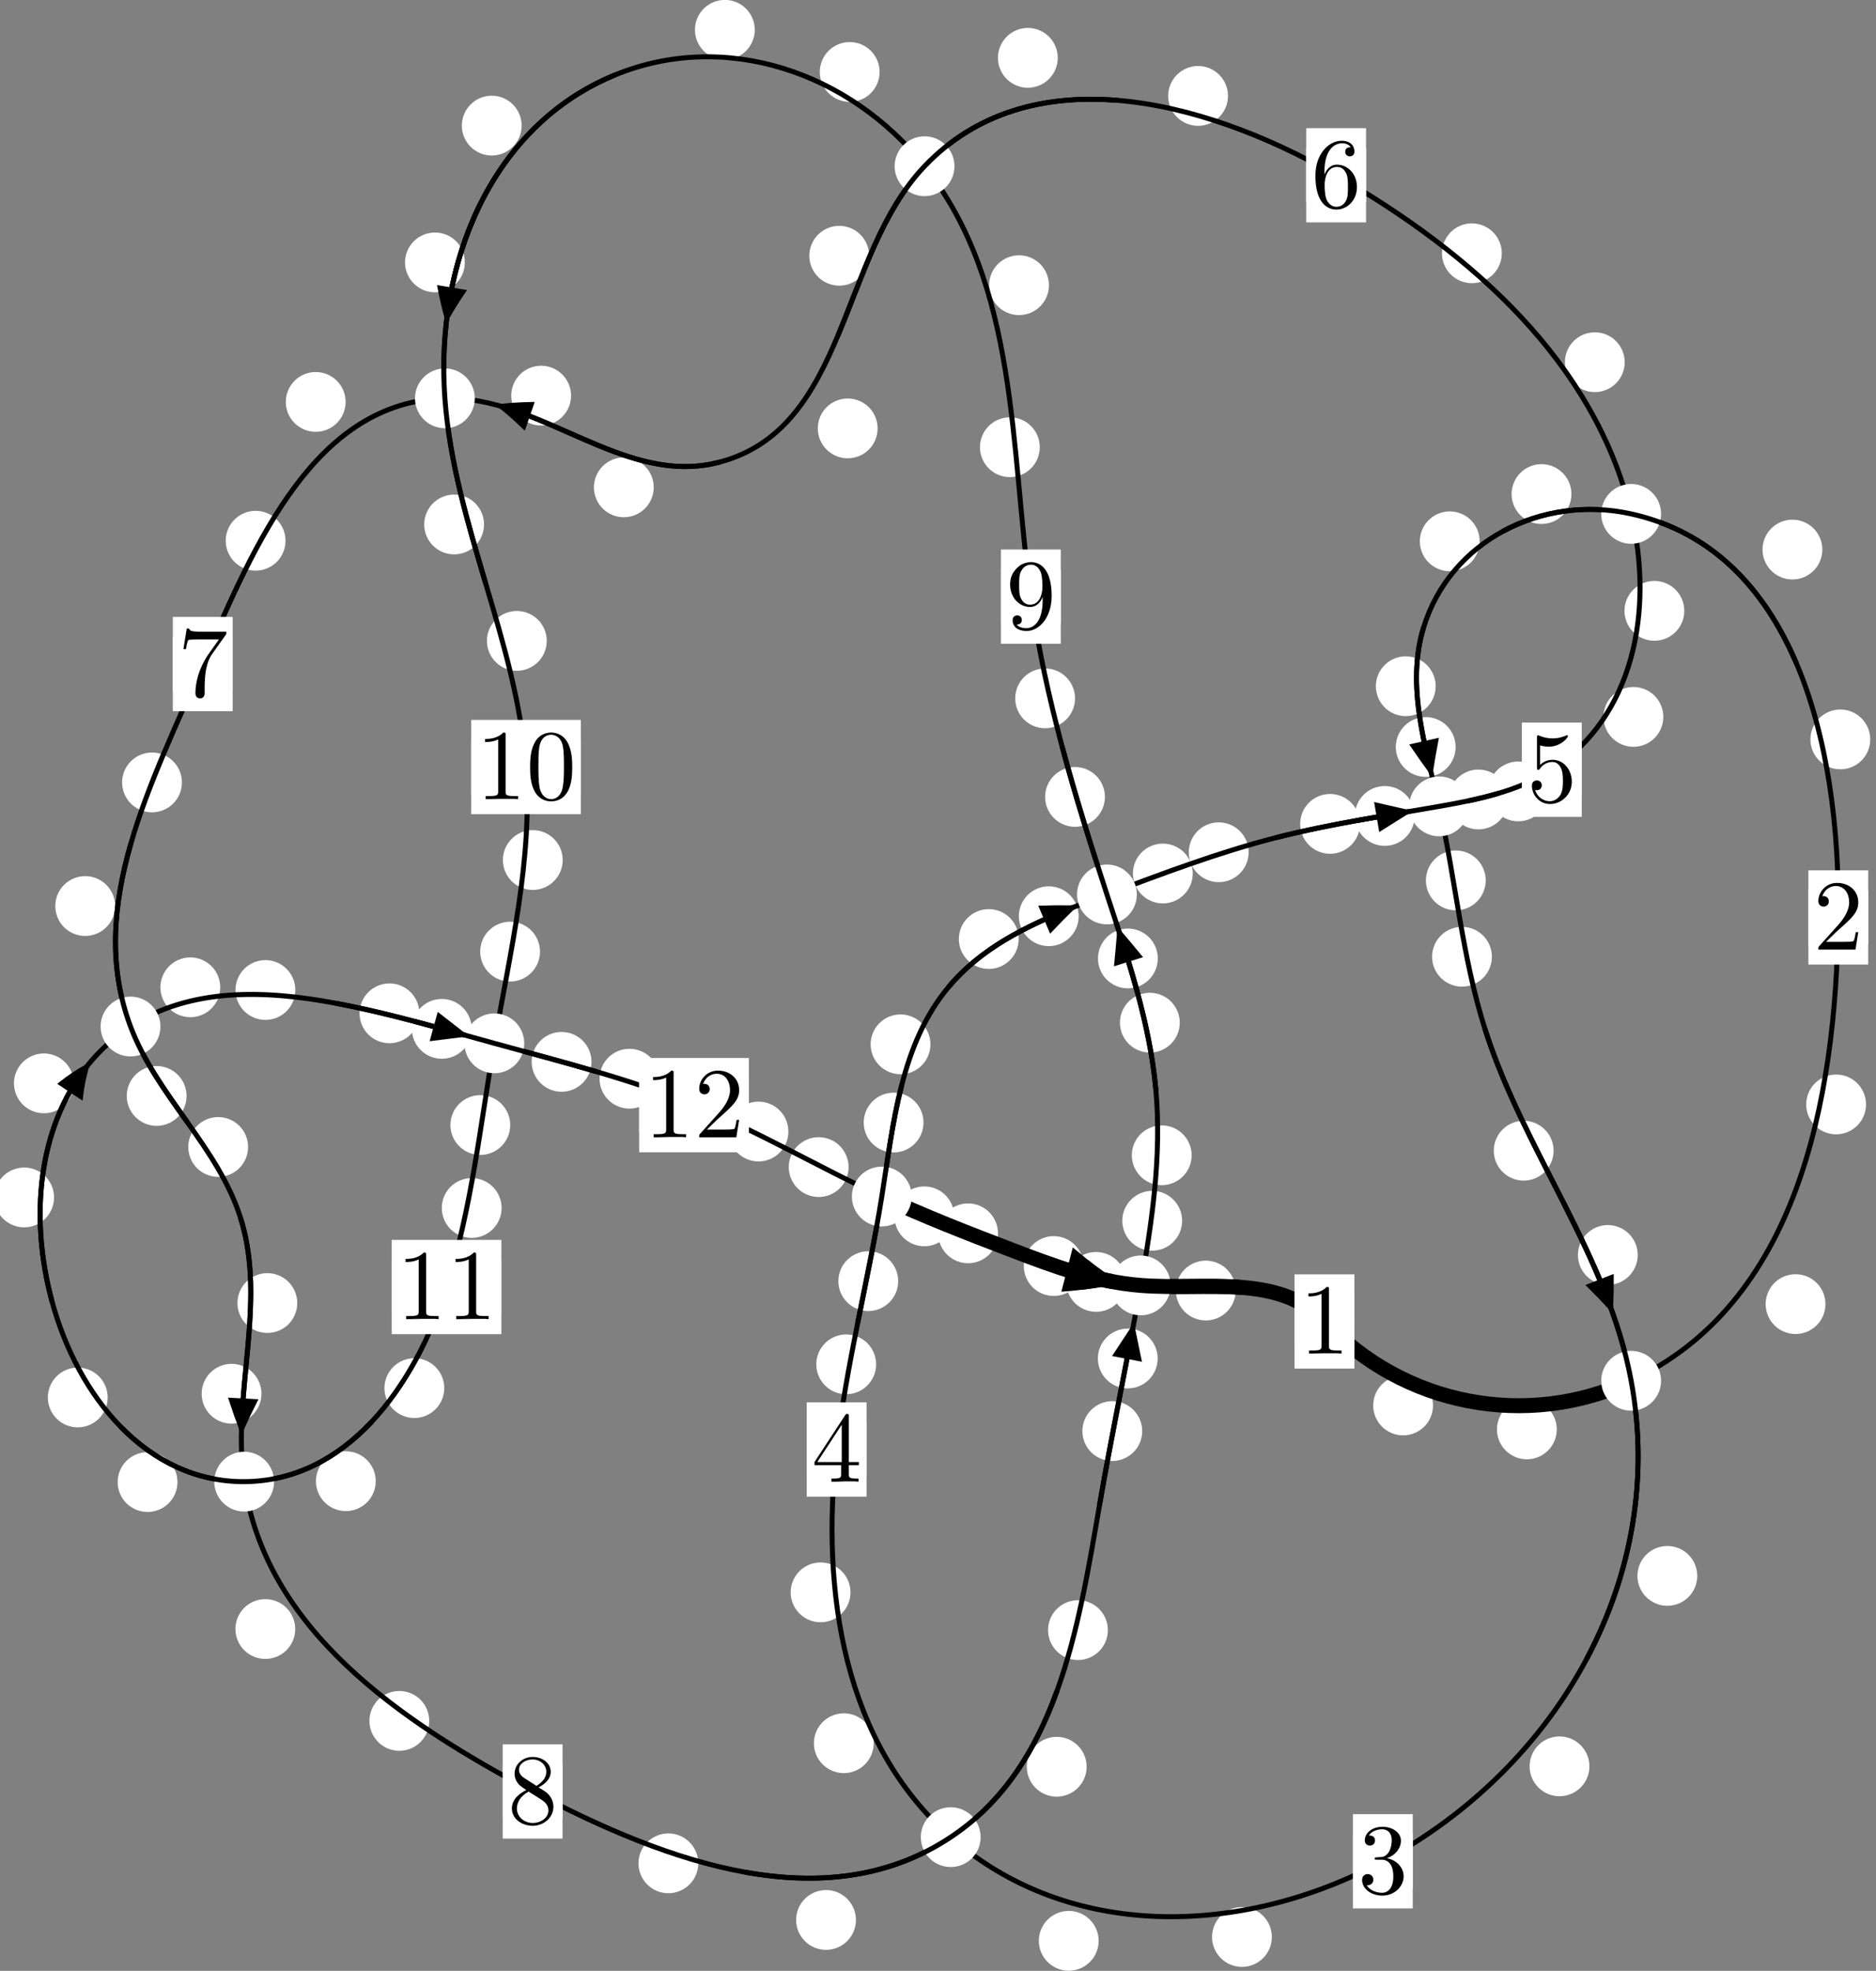 <?xml version="1.0"?>
<!-- Created by MetaPost 1.999 on 2021.07.06:0007 -->
<svg version="1.1" xmlns="http://www.w3.org/2000/svg" xmlns:xlink="http://www.w3.org/1999/xlink" width="187.467" height="196.973" viewBox="0 0 187.467 196.973">
<rect x="0" y="0" width="187.467" height="196.973" fill="#808080" stroke="none"/>
<!-- Original BoundingBox: -163.576370 -58.963287 23.890640 138.009567 -->
  <defs>
    <g transform="scale(0.01,0.01)" id="GLYPHcmr10_48">
      <path style="fill-rule: evenodd;" d="M460 -320C460 -400,455 -480,420 -554C374 -650,292 -666,250 -666C190 -666,117 -640,76 -547C44 -478,39 -400,39 -320C39 -245,43 -155,84 -79C127 2,200 22,249 22C303 22,379 1,423 -94C455 -163,460 -241,460 -320M249 -0C210 -0,151 -25,133 -121C122 -181,122 -273,122 -332C122 -396,122 -462,130 -516C149 -635,224 -644,249 -644C282 -644,348 -626,367 -527C377 -471,377 -395,377 -332C377 -257,377 -189,366 -125C351 -30,294 -0,249 -0"></path>
    </g>
    <g transform="scale(0.01,0.01)" id="GLYPHcmr10_49">
      <path style="fill-rule: evenodd;" d="M294 -640C294 -664,294 -666,271 -666C209 -602,121 -602,89 -602L89 -571C109 -571,168 -571,220 -597L220 -79C220 -43,217 -31,127 -31L95 -31L95 -0L257 -0L130 -3L217 -3L257 -3L297 -3L384 -3L419 -0L419 -31L387 -31C297 -31,294 -42,294 -79"></path>
    </g>
    <g transform="scale(0.01,0.01)" id="GLYPHcmr10_50">
      <path style="fill-rule: evenodd;" d="M127 -77L233 -180C389 -318,449 -372,449 -472C449 -586,359 -666,237 -666C124 -666,50 -574,50 -485C50 -429,100 -429,103 -429C120 -429,155 -441,155 -482C155 -508,137 -534,102 -534C94 -534,92 -534,89 -533C112 -598,166 -635,224 -635C315 -635,358 -554,358 -472C358 -392,308 -313,253 -251L61 -37C50 -26,50 -24,50 -0L421 -0L449 -174L424 -174C419 -144,412 -100,402 -85C395 -77,329 -77,307 -77"></path>
    </g>
    <g transform="scale(0.01,0.01)" id="GLYPHcmr10_51">
      <path style="fill-rule: evenodd;" d="M290 -352C372 -379,430 -449,430 -528C430 -610,342 -666,246 -666C145 -666,69 -606,69 -530C69 -497,91 -478,120 -478C151 -478,171 -500,171 -529C171 -579,124 -579,109 -579C140 -628,206 -641,242 -641C283 -641,338 -619,338 -529C338 -517,336 -459,310 -415C280 -367,246 -364,221 -363C213 -362,189 -360,182 -360C174 -359,167 -358,167 -348C167 -337,174 -337,191 -337L235 -337C317 -337,354 -269,354 -171C354 -35,285 -6,241 -6C198 -6,123 -23,88 -82C123 -77,154 -99,154 -137C154 -173,127 -193,98 -193C74 -193,42 -179,42 -135C42 -44,135 22,244 22C366 22,457 -69,457 -171C457 -253,394 -331,290 -352"></path>
    </g>
    <g transform="scale(0.01,0.01)" id="GLYPHcmr10_52">
      <path style="fill-rule: evenodd;" d="M294 -165L294 -78C294 -42,292 -31,218 -31L197 -31L197 -0L332 -0L238 -3L290 -3L332 -3L374 -3L427 -3L468 -0L468 -31L447 -31C373 -31,371 -42,371 -78L371 -165L471 -165L471 -196L371 -196L371 -651C371 -671,371 -677,355 -677C346 -677,343 -677,335 -665L28 -196L28 -165M300 -196L56 -196L300 -569"></path>
    </g>
    <g transform="scale(0.01,0.01)" id="GLYPHcmr10_53">
      <path style="fill-rule: evenodd;" d="M449 -201C449 -320,367 -420,259 -420C211 -420,168 -404,132 -369L132 -564C152 -558,185 -551,217 -551C340 -551,410 -642,410 -655C410 -661,407 -666,400 -666C399 -666,397 -666,392 -663C372 -654,323 -634,256 -634C216 -634,170 -641,123 -662C115 -665,113 -665,111 -665C101 -665,101 -657,101 -641L101 -345C101 -327,101 -319,115 -319C122 -319,124 -322,128 -328C139 -344,176 -398,257 -398C309 -398,334 -352,342 -334C358 -297,360 -258,360 -208C360 -173,360 -113,336 -71C312 -32,275 -6,229 -6C156 -6,99 -59,82 -118C85 -117,88 -116,99 -116C132 -116,149 -141,149 -165C149 -189,132 -214,99 -214C85 -214,50 -207,50 -161C50 -75,119 22,231 22C347 22,449 -74,449 -201"></path>
    </g>
    <g transform="scale(0.01,0.01)" id="GLYPHcmr10_54">
      <path style="fill-rule: evenodd;" d="M132 -328L132 -352C132 -605,256 -641,307 -641C331 -641,373 -635,395 -601C380 -601,340 -601,340 -556C340 -525,364 -510,386 -510C402 -510,432 -519,432 -558C432 -618,388 -666,305 -666C177 -666,42 -537,42 -316C42 -49,158 22,251 22C362 22,457 -72,457 -204C457 -331,368 -427,257 -427C189 -427,152 -376,132 -328M251 -6C188 -6,158 -66,152 -81C134 -128,134 -208,134 -226C134 -304,166 -404,256 -404C272 -404,318 -404,349 -342C367 -305,367 -254,367 -205C367 -157,367 -107,350 -71C320 -11,274 -6,251 -6"></path>
    </g>
    <g transform="scale(0.01,0.01)" id="GLYPHcmr10_55">
      <path style="fill-rule: evenodd;" d="M476 -609C485 -621,485 -623,485 -644L242 -644C120 -644,118 -657,114 -676L89 -676L56 -470L81 -470C84 -486,93 -549,106 -561C113 -567,191 -567,204 -567L411 -567C400 -551,321 -442,299 -409C209 -274,176 -135,176 -33C176 -23,176 22,222 22C268 22,268 -23,268 -33L268 -84C268 -139,271 -194,279 -248C283 -271,297 -357,341 -419"></path>
    </g>
    <g transform="scale(0.01,0.01)" id="GLYPHcmr10_56">
      <path style="fill-rule: evenodd;" d="M163 -457C117 -487,113 -521,113 -538C113 -599,178 -641,249 -641C322 -641,386 -589,386 -517C386 -460,347 -412,287 -377M309 -362C381 -399,430 -451,430 -517C430 -609,341 -666,250 -666C150 -666,69 -592,69 -499C69 -481,71 -436,113 -389C124 -377,161 -352,186 -335C128 -306,42 -250,42 -151C42 -45,144 22,249 22C362 22,457 -61,457 -168C457 -204,446 -249,408 -291C389 -312,373 -322,309 -362M209 -320L332 -242C360 -223,407 -193,407 -132C407 -58,332 -6,250 -6C164 -6,92 -68,92 -151C92 -209,124 -273,209 -320"></path>
    </g>
    <g transform="scale(0.01,0.01)" id="GLYPHcmr10_57">
      <path style="fill-rule: evenodd;" d="M367 -318L367 -286C367 -52,263 -6,205 -6C188 -6,134 -8,107 -42C151 -42,159 -71,159 -88C159 -119,135 -134,113 -134C97 -134,67 -125,67 -86C67 -19,121 22,206 22C335 22,457 -114,457 -329C457 -598,342 -666,253 -666C198 -666,149 -648,106 -603C65 -558,42 -516,42 -441C42 -316,130 -218,242 -218C303 -218,344 -260,367 -318M243 -241C227 -241,181 -241,150 -304C132 -341,132 -391,132 -440C132 -494,132 -541,153 -578C180 -628,218 -641,253 -641C299 -641,332 -607,349 -562C361 -530,365 -467,365 -421C365 -338,331 -241,243 -241"></path>
    </g>
  </defs>
  <path d="M143.2 140.469C143.2 139.676,142.885 138.916,142.325 138.356C141.764 137.795,141.004 137.48,140.212 137.48C139.419 137.48,138.659 137.795,138.098 138.356C137.538 138.916,137.223 139.676,137.223 140.469C137.223 141.262,137.538 142.022,138.098 142.582C138.659 143.143,139.419 143.458,140.212 143.458C141.004 143.458,141.764 143.143,142.325 142.582C142.885 142.022,143.2 141.262,143.2 140.469Z" style="fill: rgb(100%,100%,100%);stroke: none;"></path>
  <path d="M135.342 132.073C135.342 131.28,135.027 130.52,134.466 129.96C133.906 129.399,133.146 129.084,132.353 129.084C131.56 129.084,130.8 129.399,130.24 129.96C129.679 130.52,129.364 131.28,129.364 132.073C129.364 132.866,129.679 133.626,130.24 134.186C130.8 134.747,131.56 135.062,132.353 135.062C133.146 135.062,133.906 134.747,134.466 134.186C135.027 133.626,135.342 132.866,135.342 132.073Z" style="fill: rgb(100%,100%,100%);stroke: none;"></path>
  <path d="M182.417 130.339C182.417 129.546,182.102 128.786,181.541 128.226C180.981 127.665,180.221 127.35,179.428 127.35C178.635 127.35,177.875 127.665,177.315 128.226C176.754 128.786,176.439 129.546,176.439 130.339C176.439 131.132,176.754 131.892,177.315 132.452C177.875 133.013,178.635 133.328,179.428 133.328C180.221 133.328,180.981 133.013,181.541 132.452C182.102 131.892,182.417 131.132,182.417 130.339Z" style="fill: rgb(100%,100%,100%);stroke: none;"></path>
  <path d="M155.566 142.86C155.566 142.068,155.251 141.308,154.691 140.747C154.13 140.187,153.37 139.872,152.578 139.872C151.785 139.872,151.025 140.187,150.464 140.747C149.904 141.308,149.589 142.068,149.589 142.86C149.589 143.653,149.904 144.413,150.464 144.974C151.025 145.534,151.785 145.849,152.578 145.849C153.37 145.849,154.13 145.534,154.691 144.974C155.251 144.413,155.566 143.653,155.566 142.86Z" style="fill: rgb(100%,100%,100%);stroke: none;"></path>
  <path d="M186.891 73.9C186.891 73.107,186.576 72.347,186.015 71.787C185.455 71.226,184.695 70.911,183.902 70.911C183.109 70.911,182.349 71.226,181.789 71.787C181.228 72.347,180.913 73.107,180.913 73.9C180.913 74.693,181.228 75.453,181.789 76.014C182.349 76.574,183.109 76.889,183.902 76.889C184.695 76.889,185.455 76.574,186.015 76.014C186.576 75.453,186.891 74.693,186.891 73.9Z" style="fill: rgb(100%,100%,100%);stroke: none;"></path>
  <path d="M186.47 110.381C186.47 109.589,186.155 108.828,185.595 108.268C185.034 107.707,184.274 107.393,183.481 107.393C182.689 107.393,181.929 107.707,181.368 108.268C180.808 108.828,180.493 109.589,180.493 110.381C180.493 111.174,180.808 111.934,181.368 112.495C181.929 113.055,182.689 113.37,183.481 113.37C184.274 113.37,185.034 113.055,185.595 112.495C186.155 111.934,186.47 111.174,186.47 110.381Z" style="fill: rgb(100%,100%,100%);stroke: none;"></path>
  <path d="M157.031 49.378C157.031 48.586,156.716 47.825,156.155 47.265C155.595 46.704,154.835 46.39,154.042 46.39C153.249 46.39,152.489 46.704,151.929 47.265C151.368 47.825,151.053 48.586,151.053 49.378C151.053 50.171,151.368 50.931,151.929 51.492C152.489 52.052,153.249 52.367,154.042 52.367C154.835 52.367,155.595 52.052,156.155 51.492C156.716 50.931,157.031 50.171,157.031 49.378Z" style="fill: rgb(100%,100%,100%);stroke: none;"></path>
  <path d="M182.104 54.927C182.104 54.134,181.789 53.374,181.228 52.814C180.668 52.253,179.908 51.938,179.115 51.938C178.322 51.938,177.562 52.253,177.002 52.814C176.441 53.374,176.126 54.134,176.126 54.927C176.126 55.72,176.441 56.48,177.002 57.04C177.562 57.601,178.322 57.916,179.115 57.916C179.908 57.916,180.668 57.601,181.228 57.04C181.789 56.48,182.104 55.72,182.104 54.927Z" style="fill: rgb(100%,100%,100%);stroke: none;"></path>
  <path d="M143.465 68.584C143.465 67.791,143.15 67.031,142.59 66.471C142.029 65.91,141.269 65.595,140.476 65.595C139.684 65.595,138.924 65.91,138.363 66.471C137.803 67.031,137.488 67.791,137.488 68.584C137.488 69.377,137.803 70.137,138.363 70.697C138.924 71.258,139.684 71.573,140.476 71.573C141.269 71.573,142.029 71.258,142.59 70.697C143.15 70.137,143.465 69.377,143.465 68.584Z" style="fill: rgb(100%,100%,100%);stroke: none;"></path>
  <path d="M147.861 54.1C147.861 53.308,147.546 52.547,146.986 51.987C146.425 51.427,145.665 51.112,144.873 51.112C144.08 51.112,143.32 51.427,142.759 51.987C142.199 52.547,141.884 53.308,141.884 54.1C141.884 54.893,142.199 55.653,142.759 56.214C143.32 56.774,144.08 57.089,144.873 57.089C145.665 57.089,146.425 56.774,146.986 56.214C147.546 55.653,147.861 54.893,147.861 54.1Z" style="fill: rgb(100%,100%,100%);stroke: none;"></path>
  <path d="M148.466 87.992C148.466 87.199,148.152 86.439,147.591 85.878C147.031 85.318,146.27 85.003,145.478 85.003C144.685 85.003,143.925 85.318,143.364 85.878C142.804 86.439,142.489 87.199,142.489 87.992C142.489 88.784,142.804 89.545,143.364 90.105C143.925 90.666,144.685 90.981,145.478 90.981C146.27 90.981,147.031 90.666,147.591 90.105C148.152 89.545,148.466 88.784,148.466 87.992Z" style="fill: rgb(100%,100%,100%);stroke: none;"></path>
  <path d="M145.459 74.656C145.459 73.864,145.144 73.104,144.583 72.543C144.023 71.983,143.263 71.668,142.47 71.668C141.677 71.668,140.917 71.983,140.357 72.543C139.796 73.104,139.481 73.864,139.481 74.656C139.481 75.449,139.796 76.209,140.357 76.77C140.917 77.33,141.677 77.645,142.47 77.645C143.263 77.645,144.023 77.33,144.583 76.77C145.144 76.209,145.459 75.449,145.459 74.656Z" style="fill: rgb(100%,100%,100%);stroke: none;"></path>
  <path d="M155.249 115.005C155.249 114.212,154.934 113.452,154.373 112.892C153.813 112.331,153.052 112.016,152.26 112.016C151.467 112.016,150.707 112.331,150.146 112.892C149.586 113.452,149.271 114.212,149.271 115.005C149.271 115.798,149.586 116.558,150.146 117.118C150.707 117.679,151.467 117.994,152.26 117.994C153.052 117.994,153.813 117.679,154.373 117.118C154.934 116.558,155.249 115.798,155.249 115.005Z" style="fill: rgb(100%,100%,100%);stroke: none;"></path>
  <path d="M149.083 95.621C149.083 94.829,148.768 94.069,148.208 93.508C147.647 92.948,146.887 92.633,146.094 92.633C145.302 92.633,144.542 92.948,143.981 93.508C143.421 94.069,143.106 94.829,143.106 95.621C143.106 96.414,143.421 97.174,143.981 97.735C144.542 98.295,145.302 98.61,146.094 98.61C146.887 98.61,147.647 98.295,148.208 97.735C148.768 97.174,149.083 96.414,149.083 95.621Z" style="fill: rgb(100%,100%,100%);stroke: none;"></path>
  <path d="M169.605 157.502C169.605 156.709,169.29 155.949,168.73 155.388C168.169 154.828,167.409 154.513,166.617 154.513C165.824 154.513,165.064 154.828,164.503 155.388C163.943 155.949,163.628 156.709,163.628 157.502C163.628 158.294,163.943 159.055,164.503 159.615C165.064 160.176,165.824 160.491,166.617 160.491C167.409 160.491,168.169 160.176,168.73 159.615C169.29 159.055,169.605 158.294,169.605 157.502Z" style="fill: rgb(100%,100%,100%);stroke: none;"></path>
  <path d="M163.657 125.428C163.657 124.635,163.342 123.875,162.782 123.314C162.221 122.754,161.461 122.439,160.669 122.439C159.876 122.439,159.116 122.754,158.555 123.314C157.995 123.875,157.68 124.635,157.68 125.428C157.68 126.22,157.995 126.981,158.555 127.541C159.116 128.102,159.876 128.417,160.669 128.417C161.461 128.417,162.221 128.102,162.782 127.541C163.342 126.981,163.657 126.22,163.657 125.428Z" style="fill: rgb(100%,100%,100%);stroke: none;"></path>
  <path d="M127.095 193.591C127.095 192.799,126.78 192.038,126.22 191.478C125.659 190.917,124.899 190.602,124.106 190.602C123.314 190.602,122.554 190.917,121.993 191.478C121.433 192.038,121.118 192.799,121.118 193.591C121.118 194.384,121.433 195.144,121.993 195.705C122.554 196.265,123.314 196.58,124.106 196.58C124.899 196.58,125.659 196.265,126.22 195.705C126.78 195.144,127.095 194.384,127.095 193.591Z" style="fill: rgb(100%,100%,100%);stroke: none;"></path>
  <path d="M158.829 176.536C158.829 175.743,158.514 174.983,157.954 174.423C157.393 173.862,156.633 173.547,155.841 173.547C155.048 173.547,154.288 173.862,153.727 174.423C153.167 174.983,152.852 175.743,152.852 176.536C152.852 177.329,153.167 178.089,153.727 178.649C154.288 179.21,155.048 179.525,155.841 179.525C156.633 179.525,157.393 179.21,157.954 178.649C158.514 178.089,158.829 177.329,158.829 176.536Z" style="fill: rgb(100%,100%,100%);stroke: none;"></path>
  <path d="M87.309 174.225C87.309 173.433,86.994 172.673,86.434 172.112C85.873 171.552,85.113 171.237,84.32 171.237C83.528 171.237,82.768 171.552,82.207 172.112C81.647 172.673,81.332 173.433,81.332 174.225C81.332 175.018,81.647 175.778,82.207 176.339C82.768 176.899,83.528 177.214,84.32 177.214C85.113 177.214,85.873 176.899,86.434 176.339C86.994 175.778,87.309 175.018,87.309 174.225Z" style="fill: rgb(100%,100%,100%);stroke: none;"></path>
  <path d="M109.788 193.975C109.788 193.182,109.473 192.422,108.912 191.861C108.352 191.301,107.592 190.986,106.799 190.986C106.006 190.986,105.246 191.301,104.686 191.861C104.125 192.422,103.81 193.182,103.81 193.975C103.81 194.767,104.125 195.527,104.686 196.088C105.246 196.648,106.006 196.963,106.799 196.963C107.592 196.963,108.352 196.648,108.912 196.088C109.473 195.527,109.788 194.767,109.788 193.975Z" style="fill: rgb(100%,100%,100%);stroke: none;"></path>
  <path d="M87.549 136.357C87.549 135.564,87.234 134.804,86.673 134.244C86.113 133.683,85.353 133.368,84.56 133.368C83.767 133.368,83.007 133.683,82.447 134.244C81.886 134.804,81.571 135.564,81.571 136.357C81.571 137.15,81.886 137.91,82.447 138.47C83.007 139.031,83.767 139.346,84.56 139.346C85.353 139.346,86.113 139.031,86.673 138.47C87.234 137.91,87.549 137.15,87.549 136.357Z" style="fill: rgb(100%,100%,100%);stroke: none;"></path>
  <path d="M84.989 159.146C84.989 158.353,84.674 157.593,84.113 157.033C83.553 156.472,82.792 156.157,82 156.157C81.207 156.157,80.447 156.472,79.886 157.033C79.326 157.593,79.011 158.353,79.011 159.146C79.011 159.939,79.326 160.699,79.886 161.259C80.447 161.82,81.207 162.135,82 162.135C82.792 162.135,83.553 161.82,84.113 161.259C84.674 160.699,84.989 159.939,84.989 159.146Z" style="fill: rgb(100%,100%,100%);stroke: none;"></path>
  <path d="M92.286 112.194C92.286 111.402,91.971 110.641,91.411 110.081C90.85 109.52,90.09 109.206,89.297 109.206C88.505 109.206,87.745 109.52,87.184 110.081C86.624 110.641,86.309 111.402,86.309 112.194C86.309 112.987,86.624 113.747,87.184 114.308C87.745 114.868,88.505 115.183,89.297 115.183C90.09 115.183,90.85 114.868,91.411 114.308C91.971 113.747,92.286 112.987,92.286 112.194Z" style="fill: rgb(100%,100%,100%);stroke: none;"></path>
  <path d="M89.755 128.044C89.755 127.251,89.44 126.491,88.88 125.93C88.319 125.37,87.559 125.055,86.766 125.055C85.974 125.055,85.213 125.37,84.653 125.93C84.092 126.491,83.778 127.251,83.778 128.044C83.778 128.836,84.092 129.596,84.653 130.157C85.213 130.717,85.974 131.032,86.766 131.032C87.559 131.032,88.319 130.717,88.88 130.157C89.44 129.596,89.755 128.836,89.755 128.044Z" style="fill: rgb(100%,100%,100%);stroke: none;"></path>
  <path d="M101.795 93.851C101.795 93.058,101.48 92.298,100.92 91.737C100.36 91.177,99.599 90.862,98.807 90.862C98.014 90.862,97.254 91.177,96.693 91.737C96.133 92.298,95.818 93.058,95.818 93.851C95.818 94.643,96.133 95.404,96.693 95.964C97.254 96.525,98.014 96.839,98.807 96.839C99.599 96.839,100.36 96.525,100.92 95.964C101.48 95.404,101.795 94.643,101.795 93.851Z" style="fill: rgb(100%,100%,100%);stroke: none;"></path>
  <path d="M92.978 104.376C92.978 103.583,92.663 102.823,92.102 102.262C91.542 101.702,90.782 101.387,89.989 101.387C89.196 101.387,88.436 101.702,87.876 102.262C87.315 102.823,87 103.583,87 104.376C87 105.168,87.315 105.929,87.876 106.489C88.436 107.049,89.196 107.364,89.989 107.364C90.782 107.364,91.542 107.049,92.102 106.489C92.663 105.929,92.978 105.168,92.978 104.376Z" style="fill: rgb(100%,100%,100%);stroke: none;"></path>
  <path d="M119.19 87.302C119.19 86.51,118.875 85.749,118.314 85.189C117.754 84.628,116.994 84.314,116.201 84.314C115.408 84.314,114.648 84.628,114.088 85.189C113.527 85.749,113.212 86.51,113.212 87.302C113.212 88.095,113.527 88.855,114.088 89.416C114.648 89.976,115.408 90.291,116.201 90.291C116.994 90.291,117.754 89.976,118.314 89.416C118.875 88.855,119.19 88.095,119.19 87.302Z" style="fill: rgb(100%,100%,100%);stroke: none;"></path>
  <path d="M107.792 91.572C107.792 90.779,107.477 90.019,106.917 89.459C106.356 88.898,105.596 88.583,104.803 88.583C104.011 88.583,103.25 88.898,102.69 89.459C102.129 90.019,101.814 90.779,101.814 91.572C101.814 92.365,102.129 93.125,102.69 93.685C103.25 94.246,104.011 94.561,104.803 94.561C105.596 94.561,106.356 94.246,106.917 93.685C107.477 93.125,107.792 92.365,107.792 91.572Z" style="fill: rgb(100%,100%,100%);stroke: none;"></path>
  <path d="M135.901 82.342C135.901 81.55,135.586 80.789,135.026 80.229C134.465 79.668,133.705 79.353,132.912 79.353C132.12 79.353,131.36 79.668,130.799 80.229C130.239 80.789,129.924 81.55,129.924 82.342C129.924 83.135,130.239 83.895,130.799 84.456C131.36 85.016,132.12 85.331,132.912 85.331C133.705 85.331,134.465 85.016,135.026 84.456C135.586 83.895,135.901 83.135,135.901 82.342Z" style="fill: rgb(100%,100%,100%);stroke: none;"></path>
  <path d="M124.775 85.178C124.775 84.385,124.46 83.625,123.899 83.064C123.339 82.504,122.579 82.189,121.786 82.189C120.993 82.189,120.233 82.504,119.673 83.064C119.112 83.625,118.797 84.385,118.797 85.178C118.797 85.97,119.112 86.73,119.673 87.291C120.233 87.851,120.993 88.166,121.786 88.166C122.579 88.166,123.339 87.851,123.899 87.291C124.46 86.73,124.775 85.97,124.775 85.178Z" style="fill: rgb(100%,100%,100%);stroke: none;"></path>
  <path d="M150.725 79.903C150.725 79.11,150.41 78.35,149.85 77.789C149.289 77.229,148.529 76.914,147.736 76.914C146.944 76.914,146.184 77.229,145.623 77.789C145.063 78.35,144.748 79.11,144.748 79.903C144.748 80.695,145.063 81.456,145.623 82.016C146.184 82.577,146.944 82.891,147.736 82.891C148.529 82.891,149.289 82.577,149.85 82.016C150.41 81.456,150.725 80.695,150.725 79.903Z" style="fill: rgb(100%,100%,100%);stroke: none;"></path>
  <path d="M141.367 81.549C141.367 80.756,141.052 79.996,140.492 79.436C139.931 78.875,139.171 78.56,138.378 78.56C137.586 78.56,136.825 78.875,136.265 79.436C135.704 79.996,135.39 80.756,135.39 81.549C135.39 82.342,135.704 83.102,136.265 83.662C136.825 84.223,137.586 84.538,138.378 84.538C139.171 84.538,139.931 84.223,140.492 83.662C141.052 83.102,141.367 82.342,141.367 81.549Z" style="fill: rgb(100%,100%,100%);stroke: none;"></path>
  <path d="M166.215 71.65C166.215 70.858,165.9 70.097,165.339 69.537C164.779 68.977,164.019 68.662,163.226 68.662C162.433 68.662,161.673 68.977,161.113 69.537C160.552 70.097,160.237 70.858,160.237 71.65C160.237 72.443,160.552 73.203,161.113 73.764C161.673 74.324,162.433 74.639,163.226 74.639C164.019 74.639,164.779 74.324,165.339 73.764C165.9 73.203,166.215 72.443,166.215 71.65Z" style="fill: rgb(100%,100%,100%);stroke: none;"></path>
  <path d="M154.706 79.097C154.706 78.305,154.391 77.545,153.83 76.984C153.27 76.424,152.51 76.109,151.717 76.109C150.924 76.109,150.164 76.424,149.604 76.984C149.043 77.545,148.728 78.305,148.728 79.097C148.728 79.89,149.043 80.65,149.604 81.211C150.164 81.771,150.924 82.086,151.717 82.086C152.51 82.086,153.27 81.771,153.83 81.211C154.391 80.65,154.706 79.89,154.706 79.097Z" style="fill: rgb(100%,100%,100%);stroke: none;"></path>
  <path d="M162.356 36.2C162.356 35.407,162.041 34.647,161.481 34.087C160.92 33.526,160.16 33.211,159.368 33.211C158.575 33.211,157.815 33.526,157.254 34.087C156.694 34.647,156.379 35.407,156.379 36.2C156.379 36.993,156.694 37.753,157.254 38.313C157.815 38.874,158.575 39.189,159.368 39.189C160.16 39.189,160.92 38.874,161.481 38.313C162.041 37.753,162.356 36.993,162.356 36.2Z" style="fill: rgb(100%,100%,100%);stroke: none;"></path>
  <path d="M168.31 61.05C168.31 60.257,167.995 59.497,167.435 58.936C166.874 58.376,166.114 58.061,165.321 58.061C164.529 58.061,163.769 58.376,163.208 58.936C162.648 59.497,162.333 60.257,162.333 61.05C162.333 61.842,162.648 62.603,163.208 63.163C163.769 63.724,164.529 64.038,165.321 64.038C166.114 64.038,166.874 63.724,167.435 63.163C167.995 62.603,168.31 61.842,168.31 61.05Z" style="fill: rgb(100%,100%,100%);stroke: none;"></path>
  <path d="M122.712 9.586C122.712 8.793,122.397 8.033,121.836 7.472C121.276 6.912,120.515 6.597,119.723 6.597C118.93 6.597,118.17 6.912,117.609 7.472C117.049 8.033,116.734 8.793,116.734 9.586C116.734 10.378,117.049 11.139,117.609 11.699C118.17 12.26,118.93 12.575,119.723 12.575C120.515 12.575,121.276 12.26,121.836 11.699C122.397 11.139,122.712 10.378,122.712 9.586Z" style="fill: rgb(100%,100%,100%);stroke: none;"></path>
  <path d="M150.073 25.316C150.073 24.523,149.758 23.763,149.198 23.203C148.637 22.642,147.877 22.327,147.084 22.327C146.292 22.327,145.531 22.642,144.971 23.203C144.41 23.763,144.095 24.523,144.095 25.316C144.095 26.109,144.41 26.869,144.971 27.429C145.531 27.99,146.292 28.305,147.084 28.305C147.877 28.305,148.637 27.99,149.198 27.429C149.758 26.869,150.073 26.109,150.073 25.316Z" style="fill: rgb(100%,100%,100%);stroke: none;"></path>
  <path d="M86.853 25.561C86.853 24.769,86.538 24.009,85.978 23.448C85.417 22.888,84.657 22.573,83.864 22.573C83.072 22.573,82.311 22.888,81.751 23.448C81.191 24.009,80.876 24.769,80.876 25.561C80.876 26.354,81.191 27.114,81.751 27.675C82.311 28.235,83.072 28.55,83.864 28.55C84.657 28.55,85.417 28.235,85.978 27.675C86.538 27.114,86.853 26.354,86.853 25.561Z" style="fill: rgb(100%,100%,100%);stroke: none;"></path>
  <path d="M105.701 5.78C105.701 4.987,105.386 4.227,104.825 3.667C104.265 3.106,103.505 2.791,102.712 2.791C101.919 2.791,101.159 3.106,100.599 3.667C100.038 4.227,99.723 4.987,99.723 5.78C99.723 6.573,100.038 7.333,100.599 7.893C101.159 8.454,101.919 8.769,102.712 8.769C103.505 8.769,104.265 8.454,104.825 7.893C105.386 7.333,105.701 6.573,105.701 5.78Z" style="fill: rgb(100%,100%,100%);stroke: none;"></path>
  <path d="M65.326 48.708C65.326 47.915,65.011 47.155,64.45 46.594C63.89 46.034,63.13 45.719,62.337 45.719C61.544 45.719,60.784 46.034,60.224 46.594C59.663 47.155,59.348 47.915,59.348 48.708C59.348 49.5,59.663 50.261,60.224 50.821C60.784 51.381,61.544 51.696,62.337 51.696C63.13 51.696,63.89 51.381,64.45 50.821C65.011 50.261,65.326 49.5,65.326 48.708Z" style="fill: rgb(100%,100%,100%);stroke: none;"></path>
  <path d="M87.7 42.816C87.7 42.023,87.385 41.263,86.824 40.702C86.264 40.142,85.504 39.827,84.711 39.827C83.918 39.827,83.158 40.142,82.598 40.702C82.037 41.263,81.722 42.023,81.722 42.816C81.722 43.608,82.037 44.369,82.598 44.929C83.158 45.49,83.918 45.805,84.711 45.805C85.504 45.805,86.264 45.49,86.824 44.929C87.385 44.369,87.7 43.608,87.7 42.816Z" style="fill: rgb(100%,100%,100%);stroke: none;"></path>
  <path d="M34.537 40.17C34.537 39.377,34.222 38.617,33.662 38.057C33.101 37.496,32.341 37.181,31.549 37.181C30.756 37.181,29.996 37.496,29.435 38.057C28.875 38.617,28.56 39.377,28.56 40.17C28.56 40.963,28.875 41.723,29.435 42.283C29.996 42.844,30.756 43.159,31.549 43.159C32.341 43.159,33.101 42.844,33.662 42.283C34.222 41.723,34.537 40.963,34.537 40.17Z" style="fill: rgb(100%,100%,100%);stroke: none;"></path>
  <path d="M57.065 39.542C57.065 38.75,56.751 37.99,56.19 37.429C55.63 36.869,54.869 36.554,54.077 36.554C53.284 36.554,52.524 36.869,51.963 37.429C51.403 37.99,51.088 38.75,51.088 39.542C51.088 40.335,51.403 41.095,51.963 41.656C52.524 42.216,53.284 42.531,54.077 42.531C54.869 42.531,55.63 42.216,56.19 41.656C56.751 41.095,57.065 40.335,57.065 39.542Z" style="fill: rgb(100%,100%,100%);stroke: none;"></path>
  <path d="M18.179 78.198C18.179 77.406,17.864 76.645,17.304 76.085C16.743 75.525,15.983 75.21,15.191 75.21C14.398 75.21,13.638 75.525,13.077 76.085C12.517 76.645,12.202 77.406,12.202 78.198C12.202 78.991,12.517 79.751,13.077 80.312C13.638 80.872,14.398 81.187,15.191 81.187C15.983 81.187,16.743 80.872,17.304 80.312C17.864 79.751,18.179 78.991,18.179 78.198Z" style="fill: rgb(100%,100%,100%);stroke: none;"></path>
  <path d="M28.532 54.043C28.532 53.251,28.217 52.491,27.657 51.93C27.096 51.37,26.336 51.055,25.544 51.055C24.751 51.055,23.991 51.37,23.43 51.93C22.87 52.491,22.555 53.251,22.555 54.043C22.555 54.836,22.87 55.596,23.43 56.157C23.991 56.717,24.751 57.032,25.544 57.032C26.336 57.032,27.096 56.717,27.657 56.157C28.217 55.596,28.532 54.836,28.532 54.043Z" style="fill: rgb(100%,100%,100%);stroke: none;"></path>
  <path d="M18.642 109.533C18.642 108.74,18.327 107.98,17.767 107.419C17.206 106.859,16.446 106.544,15.654 106.544C14.861 106.544,14.101 106.859,13.54 107.419C12.98 107.98,12.665 108.74,12.665 109.533C12.665 110.326,12.98 111.086,13.54 111.646C14.101 112.207,14.861 112.522,15.654 112.522C16.446 112.522,17.206 112.207,17.767 111.646C18.327 111.086,18.642 110.326,18.642 109.533Z" style="fill: rgb(100%,100%,100%);stroke: none;"></path>
  <path d="M11.502 90.554C11.502 89.761,11.187 89.001,10.627 88.441C10.066 87.88,9.306 87.565,8.514 87.565C7.721 87.565,6.961 87.88,6.4 88.441C5.84 89.001,5.525 89.761,5.525 90.554C5.525 91.347,5.84 92.107,6.4 92.667C6.961 93.228,7.721 93.543,8.514 93.543C9.306 93.543,10.066 93.228,10.627 92.667C11.187 92.107,11.502 91.347,11.502 90.554Z" style="fill: rgb(100%,100%,100%);stroke: none;"></path>
  <path d="M29.705 130.232C29.705 129.44,29.39 128.68,28.83 128.119C28.269 127.559,27.509 127.244,26.716 127.244C25.924 127.244,25.164 127.559,24.603 128.119C24.043 128.68,23.728 129.44,23.728 130.232C23.728 131.025,24.043 131.785,24.603 132.346C25.164 132.906,25.924 133.221,26.716 133.221C27.509 133.221,28.269 132.906,28.83 132.346C29.39 131.785,29.705 131.025,29.705 130.232Z" style="fill: rgb(100%,100%,100%);stroke: none;"></path>
  <path d="M24.792 114.634C24.792 113.841,24.477 113.081,23.916 112.52C23.356 111.96,22.595 111.645,21.803 111.645C21.01 111.645,20.25 111.96,19.689 112.52C19.129 113.081,18.814 113.841,18.814 114.634C18.814 115.426,19.129 116.186,19.689 116.747C20.25 117.307,21.01 117.622,21.803 117.622C22.595 117.622,23.356 117.307,23.916 116.747C24.477 116.186,24.792 115.426,24.792 114.634Z" style="fill: rgb(100%,100%,100%);stroke: none;"></path>
  <path d="M29.502 162.813C29.502 162.021,29.187 161.261,28.627 160.7C28.066 160.14,27.306 159.825,26.513 159.825C25.721 159.825,24.961 160.14,24.4 160.7C23.84 161.261,23.525 162.021,23.525 162.813C23.525 163.606,23.84 164.366,24.4 164.927C24.961 165.487,25.721 165.802,26.513 165.802C27.306 165.802,28.066 165.487,28.627 164.927C29.187 164.366,29.502 163.606,29.502 162.813Z" style="fill: rgb(100%,100%,100%);stroke: none;"></path>
  <path d="M26.128 139.297C26.128 138.505,25.813 137.745,25.253 137.184C24.692 136.624,23.932 136.309,23.14 136.309C22.347 136.309,21.587 136.624,21.026 137.184C20.466 137.745,20.151 138.505,20.151 139.297C20.151 140.09,20.466 140.85,21.026 141.411C21.587 141.971,22.347 142.286,23.14 142.286C23.932 142.286,24.692 141.971,25.253 141.411C25.813 140.85,26.128 140.09,26.128 139.297Z" style="fill: rgb(100%,100%,100%);stroke: none;"></path>
  <path d="M69.778 186.228C69.778 185.435,69.464 184.675,68.903 184.115C68.343 183.554,67.582 183.239,66.79 183.239C65.997 183.239,65.237 183.554,64.676 184.115C64.116 184.675,63.801 185.435,63.801 186.228C63.801 187.021,64.116 187.781,64.676 188.341C65.237 188.902,65.997 189.217,66.79 189.217C67.582 189.217,68.343 188.902,68.903 188.341C69.464 187.781,69.778 187.021,69.778 186.228Z" style="fill: rgb(100%,100%,100%);stroke: none;"></path>
  <path d="M42.893 171.994C42.893 171.201,42.578 170.441,42.018 169.88C41.457 169.32,40.697 169.005,39.904 169.005C39.112 169.005,38.352 169.32,37.791 169.88C37.231 170.441,36.916 171.201,36.916 171.994C36.916 172.786,37.231 173.546,37.791 174.107C38.352 174.667,39.112 174.982,39.904 174.982C40.697 174.982,41.457 174.667,42.018 174.107C42.578 173.546,42.893 172.786,42.893 171.994Z" style="fill: rgb(100%,100%,100%);stroke: none;"></path>
  <path d="M108.586 176.577C108.586 175.784,108.271 175.024,107.711 174.464C107.15 173.903,106.39 173.588,105.597 173.588C104.805 173.588,104.045 173.903,103.484 174.464C102.924 175.024,102.609 175.784,102.609 176.577C102.609 177.37,102.924 178.13,103.484 178.69C104.045 179.251,104.805 179.566,105.597 179.566C106.39 179.566,107.15 179.251,107.711 178.69C108.271 178.13,108.586 177.37,108.586 176.577Z" style="fill: rgb(100%,100%,100%);stroke: none;"></path>
  <path d="M85.532 191.889C85.532 191.096,85.217 190.336,84.657 189.775C84.096 189.215,83.336 188.9,82.543 188.9C81.751 188.9,80.99 189.215,80.43 189.775C79.87 190.336,79.555 191.096,79.555 191.889C79.555 192.681,79.87 193.442,80.43 194.002C80.99 194.563,81.751 194.877,82.543 194.877C83.336 194.877,84.096 194.563,84.657 194.002C85.217 193.442,85.532 192.681,85.532 191.889Z" style="fill: rgb(100%,100%,100%);stroke: none;"></path>
  <path d="M114.139 143.029C114.139 142.237,113.824 141.476,113.264 140.916C112.703 140.355,111.943 140.041,111.15 140.041C110.358 140.041,109.597 140.355,109.037 140.916C108.476 141.476,108.161 142.237,108.161 143.029C108.161 143.822,108.476 144.582,109.037 145.143C109.597 145.703,110.358 146.018,111.15 146.018C111.943 146.018,112.703 145.703,113.264 145.143C113.824 144.582,114.139 143.822,114.139 143.029Z" style="fill: rgb(100%,100%,100%);stroke: none;"></path>
  <path d="M110.708 162.921C110.708 162.128,110.393 161.368,109.833 160.808C109.272 160.247,108.512 159.932,107.72 159.932C106.927 159.932,106.167 160.247,105.606 160.808C105.046 161.368,104.731 162.128,104.731 162.921C104.731 163.714,105.046 164.474,105.606 165.034C106.167 165.595,106.927 165.91,107.72 165.91C108.512 165.91,109.272 165.595,109.833 165.034C110.393 164.474,110.708 163.714,110.708 162.921Z" style="fill: rgb(100%,100%,100%);stroke: none;"></path>
  <path d="M118.128 122.008C118.128 121.215,117.813 120.455,117.252 119.895C116.692 119.334,115.932 119.019,115.139 119.019C114.346 119.019,113.586 119.334,113.026 119.895C112.465 120.455,112.15 121.215,112.15 122.008C112.15 122.801,112.465 123.561,113.026 124.121C113.586 124.682,114.346 124.997,115.139 124.997C115.932 124.997,116.692 124.682,117.252 124.121C117.813 123.561,118.128 122.801,118.128 122.008Z" style="fill: rgb(100%,100%,100%);stroke: none;"></path>
  <path d="M115.685 135.773C115.685 134.98,115.37 134.22,114.81 133.66C114.249 133.099,113.489 132.784,112.696 132.784C111.904 132.784,111.143 133.099,110.583 133.66C110.023 134.22,109.708 134.98,109.708 135.773C109.708 136.566,110.023 137.326,110.583 137.886C111.143 138.447,111.904 138.762,112.696 138.762C113.489 138.762,114.249 138.447,114.81 137.886C115.37 137.326,115.685 136.566,115.685 135.773Z" style="fill: rgb(100%,100%,100%);stroke: none;"></path>
  <path d="M117.892 102.211C117.892 101.418,117.577 100.658,117.017 100.097C116.456 99.537,115.696 99.222,114.903 99.222C114.111 99.222,113.35 99.537,112.79 100.097C112.229 100.658,111.915 101.418,111.915 102.211C111.915 103.003,112.229 103.764,112.79 104.324C113.35 104.885,114.111 105.2,114.903 105.2C115.696 105.2,116.456 104.885,117.017 104.324C117.577 103.764,117.892 103.003,117.892 102.211Z" style="fill: rgb(100%,100%,100%);stroke: none;"></path>
  <path d="M119.08 115.465C119.08 114.672,118.765 113.912,118.204 113.352C117.644 112.791,116.884 112.476,116.091 112.476C115.298 112.476,114.538 112.791,113.978 113.352C113.417 113.912,113.102 114.672,113.102 115.465C113.102 116.258,113.417 117.018,113.978 117.578C114.538 118.139,115.298 118.454,116.091 118.454C116.884 118.454,117.644 118.139,118.204 117.578C118.765 117.018,119.08 116.258,119.08 115.465Z" style="fill: rgb(100%,100%,100%);stroke: none;"></path>
  <path d="M110.413 79.646C110.413 78.853,110.098 78.093,109.538 77.532C108.977 76.972,108.217 76.657,107.424 76.657C106.632 76.657,105.872 76.972,105.311 77.532C104.751 78.093,104.436 78.853,104.436 79.646C104.436 80.438,104.751 81.198,105.311 81.759C105.872 82.319,106.632 82.634,107.424 82.634C108.217 82.634,108.977 82.319,109.538 81.759C110.098 81.198,110.413 80.438,110.413 79.646Z" style="fill: rgb(100%,100%,100%);stroke: none;"></path>
  <path d="M115.697 95.792C115.697 95,115.382 94.239,114.822 93.679C114.261 93.119,113.501 92.804,112.709 92.804C111.916 92.804,111.156 93.119,110.595 93.679C110.035 94.239,109.72 95,109.72 95.792C109.72 96.585,110.035 97.345,110.595 97.906C111.156 98.466,111.916 98.781,112.709 98.781C113.501 98.781,114.261 98.466,114.822 97.906C115.382 97.345,115.697 96.585,115.697 95.792Z" style="fill: rgb(100%,100%,100%);stroke: none;"></path>
  <path d="M103.903 44.696C103.903 43.903,103.588 43.143,103.028 42.583C102.467 42.022,101.707 41.707,100.914 41.707C100.122 41.707,99.362 42.022,98.801 42.583C98.241 43.143,97.926 43.903,97.926 44.696C97.926 45.489,98.241 46.249,98.801 46.809C99.362 47.37,100.122 47.685,100.914 47.685C101.707 47.685,102.467 47.37,103.028 46.809C103.588 46.249,103.903 45.489,103.903 44.696Z" style="fill: rgb(100%,100%,100%);stroke: none;"></path>
  <path d="M107.427 69.797C107.427 69.004,107.112 68.244,106.551 67.683C105.991 67.123,105.231 66.808,104.438 66.808C103.645 66.808,102.885 67.123,102.325 67.683C101.764 68.244,101.449 69.004,101.449 69.797C101.449 70.589,101.764 71.349,102.325 71.91C102.885 72.47,103.645 72.785,104.438 72.785C105.231 72.785,105.991 72.47,106.551 71.91C107.112 71.349,107.427 70.589,107.427 69.797Z" style="fill: rgb(100%,100%,100%);stroke: none;"></path>
  <path d="M87.898 7.193C87.898 6.4,87.583 5.64,87.023 5.08C86.463 4.519,85.702 4.204,84.91 4.204C84.117 4.204,83.357 4.519,82.796 5.08C82.236 5.64,81.921 6.4,81.921 7.193C81.921 7.986,82.236 8.746,82.796 9.306C83.357 9.867,84.117 10.182,84.91 10.182C85.702 10.182,86.463 9.867,87.023 9.306C87.583 8.746,87.898 7.986,87.898 7.193Z" style="fill: rgb(100%,100%,100%);stroke: none;"></path>
  <path d="M104.82 28.504C104.82 27.711,104.505 26.951,103.945 26.391C103.384 25.83,102.624 25.515,101.831 25.515C101.039 25.515,100.279 25.83,99.718 26.391C99.158 26.951,98.843 27.711,98.843 28.504C98.843 29.297,99.158 30.057,99.718 30.617C100.279 31.178,101.039 31.493,101.831 31.493C102.624 31.493,103.384 31.178,103.945 30.617C104.505 30.057,104.82 29.297,104.82 28.504Z" style="fill: rgb(100%,100%,100%);stroke: none;"></path>
  <path d="M52.128 12.554C52.128 11.761,51.813 11.001,51.253 10.441C50.692 9.88,49.932 9.565,49.14 9.565C48.347 9.565,47.587 9.88,47.026 10.441C46.466 11.001,46.151 11.761,46.151 12.554C46.151 13.347,46.466 14.107,47.026 14.667C47.587 15.228,48.347 15.543,49.14 15.543C49.932 15.543,50.692 15.228,51.253 14.667C51.813 14.107,52.128 13.347,52.128 12.554Z" style="fill: rgb(100%,100%,100%);stroke: none;"></path>
  <path d="M75.423 2.979C75.423 2.186,75.108 1.426,74.547 0.866C73.987 0.305,73.227 -0.01,72.434 -0.01C71.641 -0.01,70.881 0.305,70.321 0.866C69.76 1.426,69.445 2.186,69.445 2.979C69.445 3.772,69.76 4.532,70.321 5.092C70.881 5.653,71.641 5.968,72.434 5.968C73.227 5.968,73.987 5.653,74.547 5.092C75.108 4.532,75.423 3.772,75.423 2.979Z" style="fill: rgb(100%,100%,100%);stroke: none;"></path>
  <path d="M48.368 52.42C48.368 51.627,48.053 50.867,47.492 50.306C46.932 49.746,46.172 49.431,45.379 49.431C44.586 49.431,43.826 49.746,43.266 50.306C42.705 50.867,42.39 51.627,42.39 52.42C42.39 53.212,42.705 53.973,43.266 54.533C43.826 55.094,44.586 55.408,45.379 55.408C46.172 55.408,46.932 55.094,47.492 54.533C48.053 53.973,48.368 53.212,48.368 52.42Z" style="fill: rgb(100%,100%,100%);stroke: none;"></path>
  <path d="M46.453 26.226C46.453 25.433,46.138 24.673,45.577 24.113C45.017 23.552,44.257 23.237,43.464 23.237C42.671 23.237,41.911 23.552,41.351 24.113C40.79 24.673,40.475 25.433,40.475 26.226C40.475 27.019,40.79 27.779,41.351 28.339C41.911 28.9,42.671 29.215,43.464 29.215C44.257 29.215,45.017 28.9,45.577 28.339C46.138 27.779,46.453 27.019,46.453 26.226Z" style="fill: rgb(100%,100%,100%);stroke: none;"></path>
  <path d="M56.23 85.955C56.23 85.162,55.915 84.402,55.355 83.841C54.794 83.281,54.034 82.966,53.241 82.966C52.449 82.966,51.688 83.281,51.128 83.841C50.568 84.402,50.253 85.162,50.253 85.955C50.253 86.747,50.568 87.508,51.128 88.068C51.688 88.628,52.449 88.943,53.241 88.943C54.034 88.943,54.794 88.628,55.355 88.068C55.915 87.508,56.23 86.747,56.23 85.955Z" style="fill: rgb(100%,100%,100%);stroke: none;"></path>
  <path d="M54.635 64.053C54.635 63.26,54.32 62.5,53.76 61.94C53.199 61.379,52.439 61.064,51.646 61.064C50.854 61.064,50.094 61.379,49.533 61.94C48.973 62.5,48.658 63.26,48.658 64.053C48.658 64.846,48.973 65.606,49.533 66.166C50.094 66.727,50.854 67.042,51.646 67.042C52.439 67.042,53.199 66.727,53.76 66.166C54.32 65.606,54.635 64.846,54.635 64.053Z" style="fill: rgb(100%,100%,100%);stroke: none;"></path>
  <path d="M50.987 112.441C50.987 111.648,50.672 110.888,50.111 110.327C49.551 109.767,48.791 109.452,47.998 109.452C47.205 109.452,46.445 109.767,45.885 110.327C45.324 110.888,45.009 111.648,45.009 112.441C45.009 113.233,45.324 113.994,45.885 114.554C46.445 115.115,47.205 115.43,47.998 115.43C48.791 115.43,49.551 115.115,50.111 114.554C50.672 113.994,50.987 113.233,50.987 112.441Z" style="fill: rgb(100%,100%,100%);stroke: none;"></path>
  <path d="M53.963 95.109C53.963 94.316,53.648 93.556,53.087 92.996C52.527 92.435,51.767 92.12,50.974 92.12C50.181 92.12,49.421 92.435,48.861 92.996C48.3 93.556,47.985 94.316,47.985 95.109C47.985 95.902,48.3 96.662,48.861 97.222C49.421 97.783,50.181 98.098,50.974 98.098C51.767 98.098,52.527 97.783,53.087 97.222C53.648 96.662,53.963 95.902,53.963 95.109Z" style="fill: rgb(100%,100%,100%);stroke: none;"></path>
  <path d="M44.394 138.734C44.394 137.941,44.079 137.181,43.519 136.62C42.958 136.06,42.198 135.745,41.405 135.745C40.613 135.745,39.852 136.06,39.292 136.62C38.731 137.181,38.416 137.941,38.416 138.734C38.416 139.526,38.731 140.287,39.292 140.847C39.852 141.408,40.613 141.722,41.405 141.722C42.198 141.722,42.958 141.408,43.519 140.847C44.079 140.287,44.394 139.526,44.394 138.734Z" style="fill: rgb(100%,100%,100%);stroke: none;"></path>
  <path d="M50.124 120.731C50.124 119.939,49.809 119.179,49.248 118.618C48.688 118.058,47.928 117.743,47.135 117.743C46.342 117.743,45.582 118.058,45.022 118.618C44.461 119.179,44.146 119.939,44.146 120.731C44.146 121.524,44.461 122.284,45.022 122.845C45.582 123.405,46.342 123.72,47.135 123.72C47.928 123.72,48.688 123.405,49.248 122.845C49.809 122.284,50.124 121.524,50.124 120.731Z" style="fill: rgb(100%,100%,100%);stroke: none;"></path>
  <path d="M17.734 148.124C17.734 147.332,17.419 146.572,16.859 146.011C16.298 145.451,15.538 145.136,14.745 145.136C13.953 145.136,13.193 145.451,12.632 146.011C12.072 146.572,11.757 147.332,11.757 148.124C11.757 148.917,12.072 149.677,12.632 150.238C13.193 150.798,13.953 151.113,14.745 151.113C15.538 151.113,16.298 150.798,16.859 150.238C17.419 149.677,17.734 148.917,17.734 148.124Z" style="fill: rgb(100%,100%,100%);stroke: none;"></path>
  <path d="M37.548 148.037C37.548 147.244,37.234 146.484,36.673 145.924C36.113 145.363,35.352 145.048,34.56 145.048C33.767 145.048,33.007 145.363,32.446 145.924C31.886 146.484,31.571 147.244,31.571 148.037C31.571 148.83,31.886 149.59,32.446 150.15C33.007 150.711,33.767 151.026,34.56 151.026C35.352 151.026,36.113 150.711,36.673 150.15C37.234 149.59,37.548 148.83,37.548 148.037Z" style="fill: rgb(100%,100%,100%);stroke: none;"></path>
  <path d="M5.401 119.677C5.401 118.885,5.086 118.125,4.526 117.564C3.965 117.004,3.205 116.689,2.412 116.689C1.62 116.689,0.86 117.004,0.299 117.564C-0.261 118.125,-0.576 118.885,-0.576 119.677C-0.576 120.47,-0.261 121.23,0.299 121.791C0.86 122.351,1.62 122.666,2.412 122.666C3.205 122.666,3.965 122.351,4.526 121.791C5.086 121.23,5.401 120.47,5.401 119.677Z" style="fill: rgb(100%,100%,100%);stroke: none;"></path>
  <path d="M10.759 139.669C10.759 138.877,10.444 138.116,9.883 137.556C9.323 136.995,8.563 136.681,7.77 136.681C6.977 136.681,6.217 136.995,5.657 137.556C5.096 138.116,4.781 138.877,4.781 139.669C4.781 140.462,5.096 141.222,5.657 141.783C6.217 142.343,6.977 142.658,7.77 142.658C8.563 142.658,9.323 142.343,9.883 141.783C10.444 141.222,10.759 140.462,10.759 139.669Z" style="fill: rgb(100%,100%,100%);stroke: none;"></path>
  <path d="M22.007 98.676C22.007 97.883,21.692 97.123,21.131 96.562C20.571 96.002,19.811 95.687,19.018 95.687C18.225 95.687,17.465 96.002,16.905 96.562C16.344 97.123,16.029 97.883,16.029 98.676C16.029 99.468,16.344 100.229,16.905 100.789C17.465 101.349,18.225 101.664,19.018 101.664C19.811 101.664,20.571 101.349,21.131 100.789C21.692 100.229,22.007 99.468,22.007 98.676Z" style="fill: rgb(100%,100%,100%);stroke: none;"></path>
  <path d="M7.373 108.276C7.373 107.483,7.058 106.723,6.498 106.162C5.938 105.602,5.177 105.287,4.385 105.287C3.592 105.287,2.832 105.602,2.271 106.162C1.711 106.723,1.396 107.483,1.396 108.276C1.396 109.068,1.711 109.829,2.271 110.389C2.832 110.95,3.592 111.264,4.385 111.264C5.177 111.264,5.938 110.95,6.498 110.389C7.058 109.829,7.373 109.068,7.373 108.276Z" style="fill: rgb(100%,100%,100%);stroke: none;"></path>
  <path d="M41.906 101.277C41.906 100.484,41.591 99.724,41.03 99.163C40.47 98.603,39.71 98.288,38.917 98.288C38.124 98.288,37.364 98.603,36.804 99.163C36.243 99.724,35.928 100.484,35.928 101.277C35.928 102.069,36.243 102.83,36.804 103.39C37.364 103.951,38.124 104.265,38.917 104.265C39.71 104.265,40.47 103.951,41.03 103.39C41.591 102.83,41.906 102.069,41.906 101.277Z" style="fill: rgb(100%,100%,100%);stroke: none;"></path>
  <path d="M29.51 98.945C29.51 98.153,29.196 97.393,28.635 96.832C28.075 96.272,27.314 95.957,26.522 95.957C25.729 95.957,24.969 96.272,24.408 96.832C23.848 97.393,23.533 98.153,23.533 98.945C23.533 99.738,23.848 100.498,24.408 101.059C24.969 101.619,25.729 101.934,26.522 101.934C27.314 101.934,28.075 101.619,28.635 101.059C29.196 100.498,29.51 99.738,29.51 98.945Z" style="fill: rgb(100%,100%,100%);stroke: none;"></path>
  <path d="M59.107 106.126C59.107 105.333,58.792 104.573,58.232 104.013C57.671 103.452,56.911 103.137,56.118 103.137C55.326 103.137,54.566 103.452,54.005 104.013C53.445 104.573,53.13 105.333,53.13 106.126C53.13 106.919,53.445 107.679,54.005 108.239C54.566 108.8,55.326 109.115,56.118 109.115C56.911 109.115,57.671 108.8,58.232 108.239C58.792 107.679,59.107 106.919,59.107 106.126Z" style="fill: rgb(100%,100%,100%);stroke: none;"></path>
  <path d="M47.136 102.829C47.136 102.036,46.821 101.276,46.261 100.716C45.7 100.155,44.94 99.84,44.148 99.84C43.355 99.84,42.595 100.155,42.034 100.716C41.474 101.276,41.159 102.036,41.159 102.829C41.159 103.622,41.474 104.382,42.034 104.942C42.595 105.503,43.355 105.818,44.148 105.818C44.94 105.818,45.7 105.503,46.261 104.942C46.821 104.382,47.136 103.622,47.136 102.829Z" style="fill: rgb(100%,100%,100%);stroke: none;"></path>
  <path d="M78.783 113.091C78.783 112.298,78.468 111.538,77.907 110.978C77.347 110.417,76.587 110.102,75.794 110.102C75.001 110.102,74.241 110.417,73.681 110.978C73.12 111.538,72.805 112.298,72.805 113.091C72.805 113.884,73.12 114.644,73.681 115.204C74.241 115.765,75.001 116.08,75.794 116.08C76.587 116.08,77.347 115.765,77.907 115.204C78.468 114.644,78.783 113.884,78.783 113.091Z" style="fill: rgb(100%,100%,100%);stroke: none;"></path>
  <path d="M65.889 107.812C65.889 107.019,65.575 106.259,65.014 105.698C64.454 105.138,63.693 104.823,62.901 104.823C62.108 104.823,61.348 105.138,60.787 105.698C60.227 106.259,59.912 107.019,59.912 107.812C59.912 108.604,60.227 109.365,60.787 109.925C61.348 110.486,62.108 110.801,62.901 110.801C63.693 110.801,64.454 110.486,65.014 109.925C65.575 109.365,65.889 108.604,65.889 107.812Z" style="fill: rgb(100%,100%,100%);stroke: none;"></path>
  <path d="M95.355 121.566C95.355 120.773,95.04 120.013,94.48 119.452C93.919 118.892,93.159 118.577,92.366 118.577C91.574 118.577,90.813 118.892,90.253 119.452C89.693 120.013,89.378 120.773,89.378 121.566C89.378 122.358,89.693 123.119,90.253 123.679C90.813 124.24,91.574 124.555,92.366 124.555C93.159 124.555,93.919 124.24,94.48 123.679C95.04 123.119,95.355 122.358,95.355 121.566Z" style="fill: rgb(100%,100%,100%);stroke: none;"></path>
  <path d="M84.798 116.644C84.798 115.851,84.483 115.091,83.923 114.531C83.362 113.97,82.602 113.655,81.81 113.655C81.017 113.655,80.257 113.97,79.696 114.531C79.136 115.091,78.821 115.851,78.821 116.644C78.821 117.437,79.136 118.197,79.696 118.757C80.257 119.318,81.017 119.633,81.81 119.633C82.602 119.633,83.362 119.318,83.923 118.757C84.483 118.197,84.798 117.437,84.798 116.644Z" style="fill: rgb(100%,100%,100%);stroke: none;"></path>
  <path d="M108.284 126.535C108.284 125.742,107.969 124.982,107.409 124.421C106.848 123.861,106.088 123.546,105.295 123.546C104.503 123.546,103.743 123.861,103.182 124.421C102.622 124.982,102.307 125.742,102.307 126.535C102.307 127.327,102.622 128.087,103.182 128.648C103.743 129.208,104.503 129.523,105.295 129.523C106.088 129.523,106.848 129.208,107.409 128.648C107.969 128.087,108.284 127.327,108.284 126.535Z" style="fill: rgb(100%,100%,100%);stroke: none;"></path>
  <path d="M99.727 123.265C99.727 122.472,99.412 121.712,98.852 121.151C98.291 120.591,97.531 120.276,96.739 120.276C95.946 120.276,95.186 120.591,94.625 121.151C94.065 121.712,93.75 122.472,93.75 123.265C93.75 124.057,94.065 124.817,94.625 125.378C95.186 125.938,95.946 126.253,96.739 126.253C97.531 126.253,98.291 125.938,98.852 125.378C99.412 124.817,99.727 124.057,99.727 123.265Z" style="fill: rgb(100%,100%,100%);stroke: none;"></path>
  <path d="M123.483 128.982C123.483 128.189,123.168 127.429,122.607 126.868C122.047 126.308,121.287 125.993,120.494 125.993C119.701 125.993,118.941 126.308,118.381 126.868C117.82 127.429,117.505 128.189,117.505 128.982C117.505 129.775,117.82 130.535,118.381 131.095C118.941 131.656,119.701 131.971,120.494 131.971C121.287 131.971,122.047 131.656,122.607 131.095C123.168 130.535,123.483 129.775,123.483 128.982Z" style="fill: rgb(100%,100%,100%);stroke: none;"></path>
  <path d="M112.517 128.119C112.517 127.326,112.202 126.566,111.641 126.006C111.081 125.445,110.32 125.13,109.528 125.13C108.735 125.13,107.975 125.445,107.414 126.006C106.854 126.566,106.539 127.326,106.539 128.119C106.539 128.912,106.854 129.672,107.414 130.232C107.975 130.793,108.735 131.108,109.528 131.108C110.32 131.108,111.081 130.793,111.641 130.232C112.202 129.672,112.517 128.912,112.517 128.119Z" style="fill: rgb(100%,100%,100%);stroke: none;"></path>
  <path d="M132.353 132.073C140.212 140.469,152.578 142.86,163 138C179.428 130.339,183.481 110.381,183.697 91.692C183.902 73.9,179.115 54.927,163 51.361C154.042 49.378,144.873 54.1,142.251 62.737C140.476 68.584,142.47 74.656,143.809 80.594C145.478 87.992,146.094 95.621,148.395 102.853C152.26 115.005,160.669 125.428,163 138C166.617 157.502,155.841 176.536,138.184 186.025C124.106 193.591,106.799 193.975,95.005 183.612C84.32 174.225,82 159.146,83.603 144.871C84.56 136.357,86.766 128.044,88.117 119.585C89.297 112.194,89.989 104.376,94.812 98.619C98.807 93.851,104.803 91.572,110.615 89.395C116.201 87.302,121.786 85.178,127.568 83.704C132.912 82.342,138.378 81.549,143.809 80.594C147.736 79.903,151.717 79.097,155.071 76.927C163.226 71.65,165.321 61.05,163 51.361C159.368 36.2,147.084 25.316,133.518 17.517C119.723 9.586,102.712 5.78,92.39 16.614C83.864 25.561,84.711 42.816,71.89 46.192C62.337 48.708,54.077 39.542,44.457 39.81C31.549 40.17,25.544 54.043,20.261 66.369C15.191 78.198,8.514 90.554,13.044 102.595C15.654 109.533,21.803 114.634,24.034 121.716C26.716 130.232,23.14 139.297,24.4 148.082C26.513 162.813,39.904 171.994,53.224 179.046C66.79 186.228,82.543 191.889,95.005 183.612C105.597 176.577,107.72 162.921,109.89 150.338C111.15 143.029,112.696 135.773,113.992 128.47C115.139 122.008,116.091 115.465,115.505 108.922C114.903 102.211,112.709 95.792,110.615 89.395C107.424 79.646,104.438 69.797,103.011 59.634C100.914 44.696,101.831 28.504,92.39 16.614C84.91 7.193,72.434 2.979,61.441 7.498C49.14 12.554,43.464 26.226,44.457 39.81C45.379 52.42,51.646 64.053,52.565 76.663C53.241 85.955,50.974 95.109,49.4 104.276C47.998 112.441,47.135 120.731,44.621 128.631C41.405 138.734,34.56 148.037,24.4 148.082C14.745 148.124,7.77 139.669,5.169 129.966C2.412 119.677,4.385 108.276,13.044 102.595C19.018 98.676,26.522 98.945,33.562 100.27C38.917 101.277,44.148 102.829,49.4 104.276C56.118 106.126,62.901 107.812,69.352 110.453C75.794 113.091,81.81 116.644,88.117 119.585C92.366 121.566,96.739 123.265,101.118 124.938C105.295 126.535,109.528 128.119,113.992 128.47C120.494 128.982,127.847 127.259,132.353 132.073" style="stroke:rgb(0%,0%,0%); stroke-width: 0.498;stroke-linecap: round;stroke-linejoin: round;stroke-miterlimit: 10;fill: none;"></path>
  <path d="M132.353 132.073C140.212 140.469,152.578 142.86,163 138" style="stroke:rgb(0%,0%,0%); stroke-width: 1.494;stroke-linecap: round;stroke-linejoin: round;stroke-miterlimit: 10;fill: none;"></path>
  <path d="M88.117 119.585C92.366 121.566,96.739 123.265,101.118 124.938C105.295 126.535,109.528 128.119,113.992 128.47C120.494 128.982,127.847 127.259,132.353 132.073" style="stroke:rgb(0%,0%,0%); stroke-width: 1.494;stroke-linecap: round;stroke-linejoin: round;stroke-miterlimit: 10;fill: none;"></path>
  <path d="M165.989 138C165.989 137.207,165.674 136.447,165.113 135.887C164.553 135.326,163.793 135.011,163 135.011C162.207 135.011,161.447 135.326,160.887 135.887C160.326 136.447,160.011 137.207,160.011 138C160.011 138.793,160.326 139.553,160.887 140.113C161.447 140.674,162.207 140.989,163 140.989C163.793 140.989,164.553 140.674,165.113 140.113C165.674 139.553,165.989 138.793,165.989 138Z" style="fill: rgb(100%,100%,100%);stroke: none;"></path>
  <path d="M156.272 120.269C159.149 125.965,161.834 131.714,163 138C164.808 147.751,163.018 157.385,158.569 165.767" style="stroke:rgb(0%,0%,0%); stroke-width: 0.498;stroke-linecap: round;stroke-linejoin: round;stroke-miterlimit: 10;fill: none;"></path>
  <path d="M146.798 80.594C146.798 79.801,146.483 79.041,145.922 78.48C145.362 77.92,144.602 77.605,143.809 77.605C143.016 77.605,142.256 77.92,141.696 78.48C141.135 79.041,140.82 79.801,140.82 80.594C140.82 81.386,141.135 82.147,141.696 82.707C142.256 83.267,143.016 83.582,143.809 83.582C144.602 83.582,145.362 83.267,145.922 82.707C146.483 82.147,146.798 81.386,146.798 80.594Z" style="fill: rgb(100%,100%,100%);stroke: none;"></path>
  <path d="M135.656 81.996C138.37 81.509,141.094 81.071,143.809 80.594C145.773 80.248,147.75 79.874,149.655 79.315" style="stroke:rgb(0%,0%,0%); stroke-width: 0.498;stroke-linecap: round;stroke-linejoin: round;stroke-miterlimit: 10;fill: none;"></path>
  <path d="M97.993 183.612C97.993 182.82,97.678 182.059,97.118 181.499C96.557 180.939,95.797 180.624,95.005 180.624C94.212 180.624,93.452 180.939,92.891 181.499C92.331 182.059,92.016 182.82,92.016 183.612C92.016 184.405,92.331 185.165,92.891 185.726C93.452 186.286,94.212 186.601,95.005 186.601C95.797 186.601,96.557 186.286,97.118 185.726C97.678 185.165,97.993 184.405,97.993 183.612Z" style="fill: rgb(100%,100%,100%);stroke: none;"></path>
  <path d="M74.528 187.126C81.72 188.404,88.774 187.751,95.005 183.612C100.301 180.095,103.48 174.922,105.606 169.056" style="stroke:rgb(0%,0%,0%); stroke-width: 0.498;stroke-linecap: round;stroke-linejoin: round;stroke-miterlimit: 10;fill: none;"></path>
  <path d="M113.604 89.395C113.604 88.602,113.289 87.842,112.728 87.282C112.168 86.721,111.408 86.406,110.615 86.406C109.822 86.406,109.062 86.721,108.502 87.282C107.941 87.842,107.626 88.602,107.626 89.395C107.626 90.188,107.941 90.948,108.502 91.508C109.062 92.069,109.822 92.384,110.615 92.384C111.408 92.384,112.168 92.069,112.728 91.508C113.289 90.948,113.604 90.188,113.604 89.395Z" style="fill: rgb(100%,100%,100%);stroke: none;"></path>
  <path d="M113.619 99.041C112.734 95.798,111.662 92.594,110.615 89.395C109.02 84.52,107.475 79.621,106.152 74.669" style="stroke:rgb(0%,0%,0%); stroke-width: 0.498;stroke-linecap: round;stroke-linejoin: round;stroke-miterlimit: 10;fill: none;"></path>
  <path d="M165.989 51.361C165.989 50.568,165.674 49.808,165.113 49.247C164.553 48.687,163.793 48.372,163 48.372C162.207 48.372,161.447 48.687,160.887 49.247C160.326 49.808,160.011 50.568,160.011 51.361C160.011 52.153,160.326 52.913,160.887 53.474C161.447 54.034,162.207 54.349,163 54.349C163.793 54.349,164.553 54.034,165.113 53.474C165.674 52.913,165.989 52.153,165.989 51.361Z" style="fill: rgb(100%,100%,100%);stroke: none;"></path>
  <path d="M179.468 66.192C176.283 58.779,171.057 53.144,163 51.361C158.521 50.369,153.989 51.054,150.249 53.067" style="stroke:rgb(0%,0%,0%); stroke-width: 0.498;stroke-linecap: round;stroke-linejoin: round;stroke-miterlimit: 10;fill: none;"></path>
  <path d="M47.446 39.81C47.446 39.018,47.131 38.258,46.571 37.697C46.01 37.137,45.25 36.822,44.457 36.822C43.665 36.822,42.904 37.137,42.344 37.697C41.783 38.258,41.469 39.018,41.469 39.81C41.469 40.603,41.783 41.363,42.344 41.924C42.904 42.484,43.665 42.799,44.457 42.799C45.25 42.799,46.01 42.484,46.571 41.924C47.131 41.363,47.446 40.603,47.446 39.81Z" style="fill: rgb(100%,100%,100%);stroke: none;"></path>
  <path d="M47.964 20.456C45.131 26.204,43.961 33.018,44.457 39.81C44.918 46.115,46.716 52.176,48.512 58.236" style="stroke:rgb(0%,0%,0%); stroke-width: 0.498;stroke-linecap: round;stroke-linejoin: round;stroke-miterlimit: 10;fill: none;"></path>
  <path d="M27.389 148.082C27.389 147.289,27.074 146.529,26.513 145.969C25.953 145.408,25.193 145.093,24.4 145.093C23.607 145.093,22.847 145.408,22.287 145.969C21.726 146.529,21.411 147.289,21.411 148.082C21.411 148.875,21.726 149.635,22.287 150.195C22.847 150.756,23.607 151.071,24.4 151.071C25.193 151.071,25.953 150.756,26.513 150.195C27.074 149.635,27.389 148.875,27.389 148.082Z" style="fill: rgb(100%,100%,100%);stroke: none;"></path>
  <path d="M37.114 142.128C33.731 145.722,29.48 148.059,24.4 148.082C19.573 148.103,15.415 146,12.139 142.679" style="stroke:rgb(0%,0%,0%); stroke-width: 0.498;stroke-linecap: round;stroke-linejoin: round;stroke-miterlimit: 10;fill: none;"></path>
  <path d="M116.981 128.47C116.981 127.678,116.666 126.917,116.106 126.357C115.545 125.797,114.785 125.482,113.992 125.482C113.2 125.482,112.439 125.797,111.879 126.357C111.318 126.917,111.004 127.678,111.004 128.47C111.004 129.263,111.318 130.023,111.879 130.584C112.439 131.144,113.2 131.459,113.992 131.459C114.785 131.459,115.545 131.144,116.106 130.584C116.666 130.023,116.981 129.263,116.981 128.47Z" style="fill: rgb(100%,100%,100%);stroke: none;"></path>
  <path d="M107.447 127.171C109.586 127.811,111.76 128.295,113.992 128.47C117.243 128.726,120.707 128.423,123.921 128.658" style="stroke:rgb(0%,0%,0%); stroke-width: 1.494;stroke-linecap: round;stroke-linejoin: round;stroke-miterlimit: 10;fill: none;"></path>
  <path d="M95.379 16.614C95.379 15.821,95.064 15.061,94.503 14.5C93.943 13.94,93.183 13.625,92.39 13.625C91.597 13.625,90.837 13.94,90.277 14.5C89.716 15.061,89.401 15.821,89.401 16.614C89.401 17.406,89.716 18.166,90.277 18.727C90.837 19.287,91.597 19.602,92.39 19.602C93.183 19.602,93.943 19.287,94.503 18.727C95.064 18.166,95.379 17.406,95.379 16.614Z" style="fill: rgb(100%,100%,100%);stroke: none;"></path>
  <path d="M111.652 10.028C104.384 9.44,97.551 11.197,92.39 16.614C88.127 21.088,86.207 27.638,83.751 33.492" style="stroke:rgb(0%,0%,0%); stroke-width: 0.498;stroke-linecap: round;stroke-linejoin: round;stroke-miterlimit: 10;fill: none;"></path>
  <path d="M52.389 104.276C52.389 103.483,52.074 102.723,51.513 102.162C50.953 101.602,50.193 101.287,49.4 101.287C48.607 101.287,47.847 101.602,47.287 102.162C46.726 102.723,46.411 103.483,46.411 104.276C46.411 105.068,46.726 105.829,47.287 106.389C47.847 106.949,48.607 107.264,49.4 107.264C50.193 107.264,50.953 106.949,51.513 106.389C52.074 105.829,52.389 105.068,52.389 104.276Z" style="fill: rgb(100%,100%,100%);stroke: none;"></path>
  <path d="M41.52 102.108C44.153 102.803,46.774 103.552,49.4 104.276C52.759 105.201,56.134 106.085,59.476 107.068" style="stroke:rgb(0%,0%,0%); stroke-width: 0.498;stroke-linecap: round;stroke-linejoin: round;stroke-miterlimit: 10;fill: none;"></path>
  <path d="M16.032 102.595C16.032 101.803,15.717 101.042,15.157 100.482C14.596 99.921,13.836 99.606,13.044 99.606C12.251 99.606,11.491 99.921,10.93 100.482C10.37 101.042,10.055 101.803,10.055 102.595C10.055 103.388,10.37 104.148,10.93 104.709C11.491 105.269,12.251 105.584,13.044 105.584C13.836 105.584,14.596 105.269,15.157 104.709C15.717 104.148,16.032 103.388,16.032 102.595Z" style="fill: rgb(100%,100%,100%);stroke: none;"></path>
  <path d="M13.052 84.403C11.315 90.475,10.779 96.575,13.044 102.595C14.349 106.064,16.538 109.074,18.681 112.101" style="stroke:rgb(0%,0%,0%); stroke-width: 0.498;stroke-linecap: round;stroke-linejoin: round;stroke-miterlimit: 10;fill: none;"></path>
  <path d="M91.106 119.585C91.106 118.792,90.791 118.032,90.23 117.471C89.67 116.911,88.91 116.596,88.117 116.596C87.324 116.596,86.564 116.911,86.004 117.471C85.443 118.032,85.128 118.792,85.128 119.585C85.128 120.377,85.443 121.138,86.004 121.698C86.564 122.259,87.324 122.574,88.117 122.574C88.91 122.574,89.67 122.259,90.23 121.698C90.791 121.138,91.106 120.377,91.106 119.585Z" style="fill: rgb(100%,100%,100%);stroke: none;"></path>
  <path d="M85.712 132.207C86.552 128.007,87.442 123.814,88.117 119.585C88.707 115.89,89.175 112.087,90.099 108.489" style="stroke:rgb(0%,0%,0%); stroke-width: 0.498;stroke-linecap: round;stroke-linejoin: round;stroke-miterlimit: 10;fill: none;"></path>
  <path d="M101.118 124.938C104.46 126.215,107.837 127.485,111.34 128.121" style="stroke:rgb(0%,0%,0%); stroke-width: 0.498;stroke-linecap: round;stroke-linejoin: round;stroke-miterlimit: 10;fill: none;"></path>
  <path d="M106.39 128.825C108.057 128.687,109.712 128.473,111.34 128.121C109.94 127.219,108.619 126.2,107.343 125.118Z" style="stroke:rgb(0%,0%,0%); stroke-width: 0.498;fill: rgb(0%,0%,0%);"></path>
  <path d="M101.118 124.938C104.46 126.215,107.837 127.485,111.34 128.121" style="stroke:rgb(0%,0%,0%); stroke-width: 0.498;stroke-linecap: round;stroke-linejoin: round;stroke-miterlimit: 10;fill: none;"></path>
  <path d="M108.382 128.619C109.375 128.494,110.363 128.333,111.34 128.121C110.5 127.58,109.687 126.996,108.896 126.381Z" style="stroke:rgb(0%,0%,0%); stroke-width: 0.498;fill: rgb(0%,0%,0%);"></path>
  <path d="M142.251 62.737C140.831 67.415,141.823 72.237,142.963 77.018" style="stroke:rgb(0%,0%,0%); stroke-width: 0.498;stroke-linecap: round;stroke-linejoin: round;stroke-miterlimit: 10;fill: none;"></path>
  <path d="M141.234 74.566C141.793 75.391,142.375 76.207,142.963 77.018C143.121 76.029,143.286 75.041,143.474 74.062Z" style="stroke:rgb(0%,0%,0%); stroke-width: 0.498;fill: rgb(0%,0%,0%);"></path>
  <path d="M148.395 102.853C151.487 112.575,157.487 121.19,160.957 130.684" style="stroke:rgb(0%,0%,0%); stroke-width: 0.498;stroke-linecap: round;stroke-linejoin: round;stroke-miterlimit: 10;fill: none;"></path>
  <path d="M158.874 128.525C159.585 129.229,160.281 129.948,160.957 130.684C160.999 129.685,161.015 128.685,161.011 127.684Z" style="stroke:rgb(0%,0%,0%); stroke-width: 0.498;fill: rgb(0%,0%,0%);"></path>
  <path d="M94.812 98.619C98.008 94.804,102.485 92.583,107.123 90.732" style="stroke:rgb(0%,0%,0%); stroke-width: 0.498;stroke-linecap: round;stroke-linejoin: round;stroke-miterlimit: 10;fill: none;"></path>
  <path d="M105.018 92.869C105.7 92.142,106.406 91.432,107.123 90.732C106.122 90.719,105.12 90.723,104.123 90.755Z" style="stroke:rgb(0%,0%,0%); stroke-width: 0.498;fill: rgb(0%,0%,0%);"></path>
  <path d="M127.568 83.704C131.844 82.615,136.197 81.889,140.548 81.153" style="stroke:rgb(0%,0%,0%); stroke-width: 0.498;stroke-linecap: round;stroke-linejoin: round;stroke-miterlimit: 10;fill: none;"></path>
  <path d="M138.008 82.75C138.853 82.216,139.701 81.685,140.548 81.153C139.573 80.93,138.598 80.706,137.623 80.486Z" style="stroke:rgb(0%,0%,0%); stroke-width: 0.498;fill: rgb(0%,0%,0%);"></path>
  <path d="M71.89 46.192C64.248 48.205,57.432 42.741,50.087 40.613" style="stroke:rgb(0%,0%,0%); stroke-width: 0.498;stroke-linecap: round;stroke-linejoin: round;stroke-miterlimit: 10;fill: none;"></path>
  <path d="M53.081 40.427C52.074 40.449,51.074 40.503,50.087 40.613C50.862 41.233,51.608 41.902,52.335 42.598Z" style="stroke:rgb(0%,0%,0%); stroke-width: 0.498;fill: rgb(0%,0%,0%);"></path>
  <path d="M24.034 121.716C26.18 128.529,24.32 135.693,24.135 142.784" style="stroke:rgb(0%,0%,0%); stroke-width: 0.498;stroke-linecap: round;stroke-linejoin: round;stroke-miterlimit: 10;fill: none;"></path>
  <path d="M23.138 139.955C23.45 140.907,23.778 141.853,24.135 142.784C24.541 141.873,24.978 140.972,25.431 140.079Z" style="stroke:rgb(0%,0%,0%); stroke-width: 0.498;fill: rgb(0%,0%,0%);"></path>
  <path d="M109.89 150.338C110.898 144.491,112.089 138.678,113.189 132.847" style="stroke:rgb(0%,0%,0%); stroke-width: 0.498;stroke-linecap: round;stroke-linejoin: round;stroke-miterlimit: 10;fill: none;"></path>
  <path d="M113.797 135.785C113.596 134.805,113.394 133.826,113.189 132.847C112.642 133.684,112.092 134.519,111.542 135.354Z" style="stroke:rgb(0%,0%,0%); stroke-width: 0.498;fill: rgb(0%,0%,0%);"></path>
  <path d="M115.505 108.922C115.024 103.553,113.523 98.371,111.87 93.238" style="stroke:rgb(0%,0%,0%); stroke-width: 0.498;stroke-linecap: round;stroke-linejoin: round;stroke-miterlimit: 10;fill: none;"></path>
  <path d="M113.795 95.539C113.161 94.766,112.517 94,111.87 93.238C111.789 94.235,111.702 95.232,111.604 96.226Z" style="stroke:rgb(0%,0%,0%); stroke-width: 0.498;fill: rgb(0%,0%,0%);"></path>
  <path d="M61.441 7.498C51.6 11.543,45.999 21.102,44.661 31.719" style="stroke:rgb(0%,0%,0%); stroke-width: 0.498;stroke-linecap: round;stroke-linejoin: round;stroke-miterlimit: 10;fill: none;"></path>
  <path d="M43.981 28.797C44.169 29.775,44.396 30.75,44.661 31.719C45.159 30.846,45.688 29.996,46.246 29.172Z" style="stroke:rgb(0%,0%,0%); stroke-width: 0.498;fill: rgb(0%,0%,0%);"></path>
  <path d="M5.169 129.966C2.964 121.735,3.785 112.792,8.635 106.635" style="stroke:rgb(0%,0%,0%); stroke-width: 0.498;stroke-linecap: round;stroke-linejoin: round;stroke-miterlimit: 10;fill: none;"></path>
  <path d="M8.05 109.578C8.169 108.584,8.363 107.601,8.635 106.635C7.76 107.126,6.928 107.684,6.14 108.302Z" style="stroke:rgb(0%,0%,0%); stroke-width: 0.498;fill: rgb(0%,0%,0%);"></path>
  <path d="M33.562 100.27C37.846 101.075,42.05 102.23,46.25 103.4" style="stroke:rgb(0%,0%,0%); stroke-width: 0.498;stroke-linecap: round;stroke-linejoin: round;stroke-miterlimit: 10;fill: none;"></path>
  <path d="M43.273 103.769C44.265 103.642,45.257 103.521,46.25 103.4C45.463 102.784,44.675 102.168,43.884 101.556Z" style="stroke:rgb(0%,0%,0%); stroke-width: 0.498;fill: rgb(0%,0%,0%);"></path>
  <path d="M129.362 134.783L135.344 134.783L135.344 127.363L129.362 127.363Z" style="fill: rgb(100%,100%,100%);stroke: none;"></path>
  <path d="M129.362 136.783L135.344 136.783L135.344 129.363L129.362 129.363Z" style="fill: rgb(100%,100%,100%);stroke: none;"></path>
  <g transform="translate(129.862 135.283)" style="fill: rgb(0%,0%,0%);">
    <use xlink:href="#GLYPHcmr10_49"></use>
  </g>
  <path d="M180.706 94.402L186.687 94.402L186.687 86.982L180.706 86.982Z" style="fill: rgb(100%,100%,100%);stroke: none;"></path>
  <path d="M180.706 96.402L186.687 96.402L186.687 88.982L180.706 88.982Z" style="fill: rgb(100%,100%,100%);stroke: none;"></path>
  <g transform="translate(181.206 94.902)" style="fill: rgb(0%,0%,0%);">
    <use xlink:href="#GLYPHcmr10_50"></use>
  </g>
  <path d="M135.194 188.735L141.175 188.735L141.175 181.315L135.194 181.315Z" style="fill: rgb(100%,100%,100%);stroke: none;"></path>
  <path d="M135.194 190.735L141.175 190.735L141.175 183.315L135.194 183.315Z" style="fill: rgb(100%,100%,100%);stroke: none;"></path>
  <g transform="translate(135.694 189.235)" style="fill: rgb(0%,0%,0%);">
    <use xlink:href="#GLYPHcmr10_51"></use>
  </g>
  <path d="M80.613 147.582L86.594 147.582L86.594 140.161L80.613 140.161Z" style="fill: rgb(100%,100%,100%);stroke: none;"></path>
  <path d="M80.613 149.582L86.594 149.582L86.594 142.161L80.613 142.161Z" style="fill: rgb(100%,100%,100%);stroke: none;"></path>
  <g transform="translate(81.113 148.082)" style="fill: rgb(0%,0%,0%);">
    <use xlink:href="#GLYPHcmr10_52"></use>
  </g>
  <path d="M152.08 79.638L158.062 79.638L158.062 72.217L152.08 72.217Z" style="fill: rgb(100%,100%,100%);stroke: none;"></path>
  <path d="M152.08 81.638L158.062 81.638L158.062 74.217L152.08 74.217Z" style="fill: rgb(100%,100%,100%);stroke: none;"></path>
  <g transform="translate(152.58 80.138)" style="fill: rgb(0%,0%,0%);">
    <use xlink:href="#GLYPHcmr10_53"></use>
  </g>
  <path d="M130.528 20.227L136.509 20.227L136.509 12.807L130.528 12.807Z" style="fill: rgb(100%,100%,100%);stroke: none;"></path>
  <path d="M130.528 22.227L136.509 22.227L136.509 14.807L130.528 14.807Z" style="fill: rgb(100%,100%,100%);stroke: none;"></path>
  <g transform="translate(131.028 20.727)" style="fill: rgb(0%,0%,0%);">
    <use xlink:href="#GLYPHcmr10_54"></use>
  </g>
  <path d="M17.27 69.079L23.251 69.079L23.251 61.659L17.27 61.659Z" style="fill: rgb(100%,100%,100%);stroke: none;"></path>
  <path d="M17.27 71.079L23.251 71.079L23.251 63.659L17.27 63.659Z" style="fill: rgb(100%,100%,100%);stroke: none;"></path>
  <g transform="translate(17.77 69.579)" style="fill: rgb(0%,0%,0%);">
    <use xlink:href="#GLYPHcmr10_55"></use>
  </g>
  <path d="M50.233 181.756L56.214 181.756L56.214 174.335L50.233 174.335Z" style="fill: rgb(100%,100%,100%);stroke: none;"></path>
  <path d="M50.233 183.756L56.214 183.756L56.214 176.335L50.233 176.335Z" style="fill: rgb(100%,100%,100%);stroke: none;"></path>
  <g transform="translate(50.733 182.256)" style="fill: rgb(0%,0%,0%);">
    <use xlink:href="#GLYPHcmr10_56"></use>
  </g>
  <path d="M100.021 62.344L106.002 62.344L106.002 54.923L100.021 54.923Z" style="fill: rgb(100%,100%,100%);stroke: none;"></path>
  <path d="M100.021 64.344L106.002 64.344L106.002 56.923L100.021 56.923Z" style="fill: rgb(100%,100%,100%);stroke: none;"></path>
  <g transform="translate(100.521 62.844)" style="fill: rgb(0%,0%,0%);">
    <use xlink:href="#GLYPHcmr10_57"></use>
  </g>
  <path d="M47.083 79.373L58.046 79.373L58.046 71.953L47.083 71.953Z" style="fill: rgb(100%,100%,100%);stroke: none;"></path>
  <path d="M47.083 81.373L58.046 81.373L58.046 73.953L47.083 73.953Z" style="fill: rgb(100%,100%,100%);stroke: none;"></path>
  <g transform="translate(47.583 79.873)" style="fill: rgb(0%,0%,0%);">
    <use xlink:href="#GLYPHcmr10_49"></use>
    <use xlink:href="#GLYPHcmr10_48" x="5"></use>
  </g>
  <path d="M39.139 131.342L50.102 131.342L50.102 123.921L39.139 123.921Z" style="fill: rgb(100%,100%,100%);stroke: none;"></path>
  <path d="M39.139 133.342L50.102 133.342L50.102 125.921L39.139 125.921Z" style="fill: rgb(100%,100%,100%);stroke: none;"></path>
  <g transform="translate(39.639 131.842)" style="fill: rgb(0%,0%,0%);">
    <use xlink:href="#GLYPHcmr10_49"></use>
    <use xlink:href="#GLYPHcmr10_49" x="5"></use>
  </g>
  <path d="M63.871 113.164L74.833 113.164L74.833 105.743L63.871 105.743Z" style="fill: rgb(100%,100%,100%);stroke: none;"></path>
  <path d="M63.871 115.164L74.833 115.164L74.833 107.743L63.871 107.743Z" style="fill: rgb(100%,100%,100%);stroke: none;"></path>
  <g transform="translate(64.371 113.664)" style="fill: rgb(0%,0%,0%);">
    <use xlink:href="#GLYPHcmr10_49"></use>
    <use xlink:href="#GLYPHcmr10_50" x="5"></use>
  </g>
</svg>
